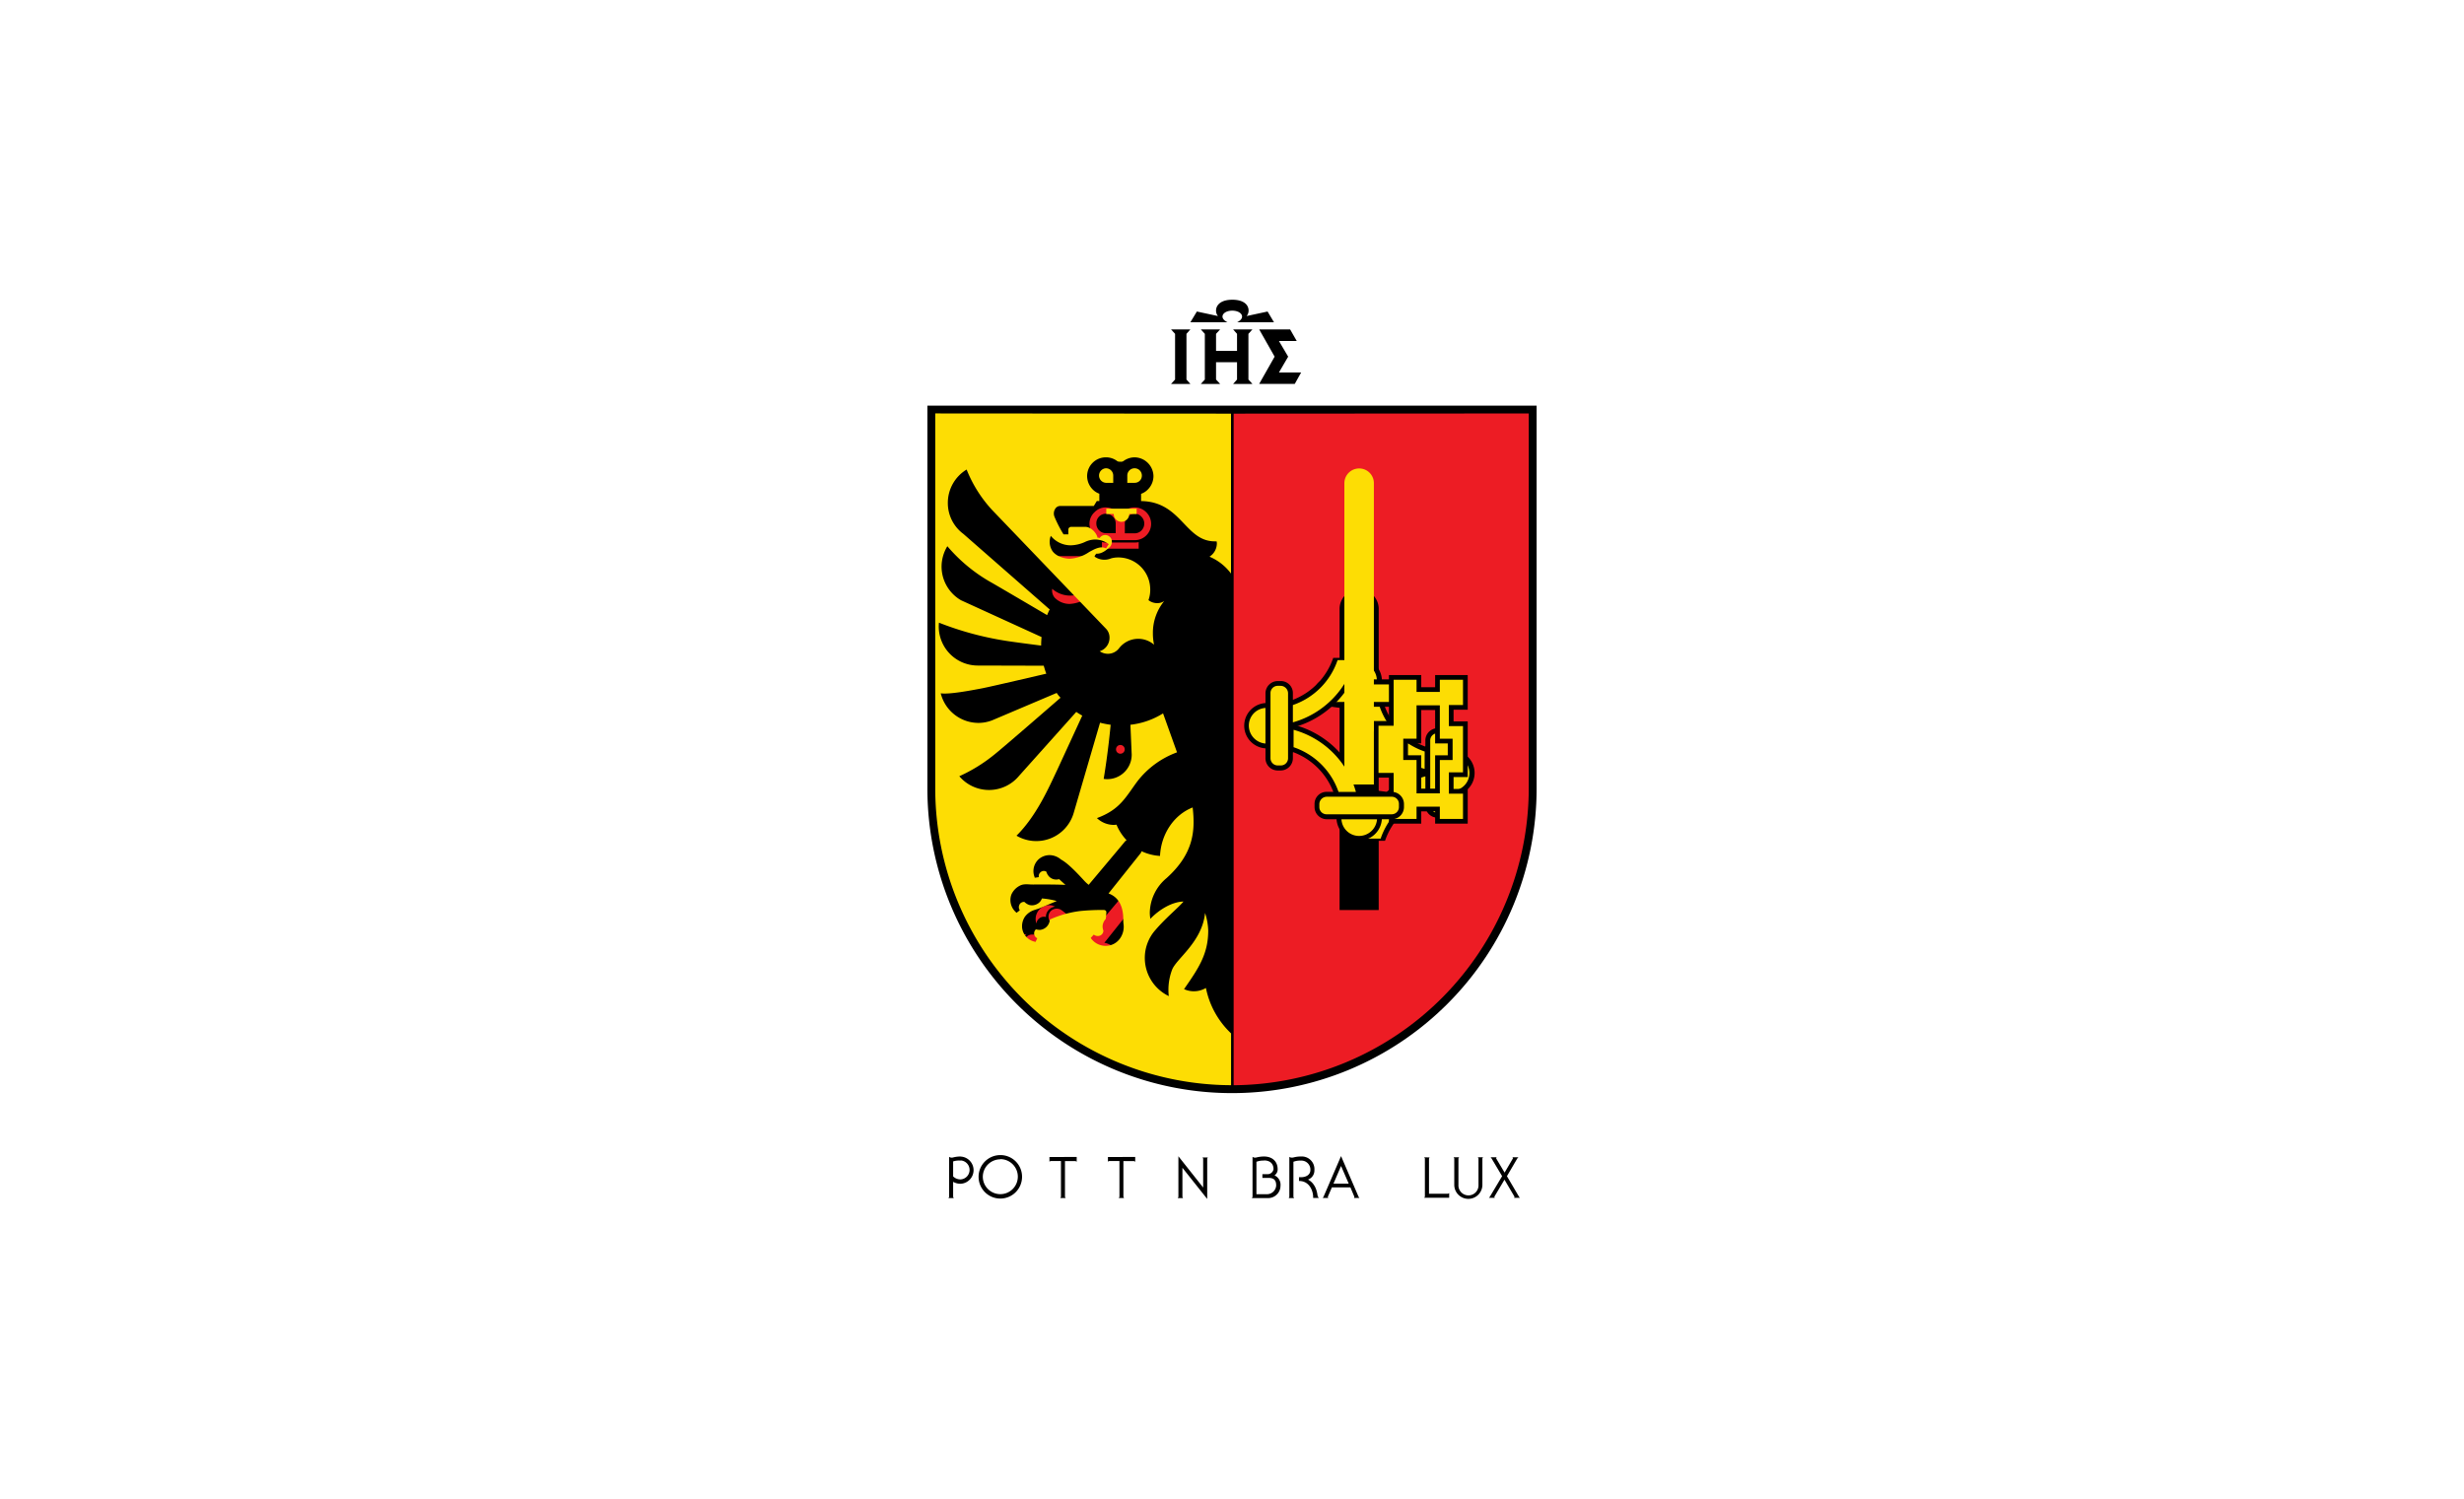 <svg viewBox="0 0 822 500" xmlns="http://www.w3.org/2000/svg"><path d="m411.12 264.36 63.36-14.36-63.36-14.36"/><path d="m443 256.36 27.67-6.07-27.08.14m0-.82 27.08.13-27.67-6" fill="#fddd04"/><path d="m430.09 248.11a8 8 0 0 1 .1-2.46 8.66 8.66 0 0 1 1.61-3.27 10 10 0 0 0 2-4.07 9.09 9.09 0 0 0 -.34-4.2 9.34 9.34 0 0 1 -.06-5.4 11.59 11.59 0 0 1 4.68-6.07l.71-.4-.75-.33c-2.92-1.2-6.86-.07-9.15 2.67a13.56 13.56 0 0 0 -2.12 5.4 13.87 13.87 0 0 1 -1.59 4.4 9.4 9.4 0 0 1 -2.82 2.4 18.13 18.13 0 0 0 -4.88 4.33l-20.69 35.48"/><path d="m425.51 276.6-14.36-63.36-14.36 63.36"/><path d="m417.51 244.77-6.07-27.68.13 27.09m-.81 0 .13-27.09-6 27.68" fill="#fddd04"/><path d="m428.39 249.19 1-.62c-.14-.4-.24-1 0-3a9.33 9.33 0 0 1 1.74-3.61 10.38 10.38 0 0 0 1.86-3.73 8.77 8.77 0 0 0 -.29-3.87 10.16 10.16 0 0 1 -.07-5.87 12.55 12.55 0 0 1 4.33-6 7.82 7.82 0 0 0 -7.44 2.69c-1.08 1.26-1.5 3.18-2 5.05a14.3 14.3 0 0 1 -1.7 4.65 10.64 10.64 0 0 1 -3 2.62 17 17 0 0 0 -5.05 4.73l.59 2.81" fill="#fddd04"/><path d="m444.67 269.85a8 8 0 0 1 1.81-1.67 8.84 8.84 0 0 1 3.46-1.17 10 10 0 0 0 4.28-1.47 9 9 0 0 0 2.73-3.21 9.41 9.41 0 0 1 3.77-3.86 11.57 11.57 0 0 1 7.6-1l.79.21-.29-.76c-1.22-2.92-4.81-4.9-8.36-4.59a13.85 13.85 0 0 0 -5.32 2.32 13.89 13.89 0 0 1 -4.23 2 9.49 9.49 0 0 1 -3.7-.31 18.11 18.11 0 0 0 -6.52-.38l-39.69 10.47"/><path d="m421.29 286.76 34.65-55-55 34.65"/><path d="m438.14 258.59 15.28-23.86-19.06 19.27m-.58-.58 19.22-19.08-23.84 15.3" fill="#fddd04"/><path d="m442.71 269.42 1.11.23c.19-.38.53-.86 2.18-2.13a9.19 9.19 0 0 1 3.78-1.32 10.38 10.38 0 0 0 4-1.33 8.62 8.62 0 0 0 2.53-2.94 10.13 10.13 0 0 1 4.11-4.2 12.56 12.56 0 0 1 7.3-1.18 7.84 7.84 0 0 0 -7.17-3.36c-1.65.13-3.3 1.19-5 2.18a14.33 14.33 0 0 1 -4.49 2.09 10.56 10.56 0 0 1 -4-.31 17.07 17.07 0 0 0 -6.91-.23l-1.58 2.41" fill="#fddd04"/><path d="m382.67 252.86a8.23 8.23 0 0 1 -2.47-.11 8.58 8.58 0 0 1 -3.27-1.61 10.07 10.07 0 0 0 -4.07-2 9.09 9.09 0 0 0 -4.2.34 9.34 9.34 0 0 1 -5.4.06 11.6 11.6 0 0 1 -6.06-4.67l-.41-.71-.33.74c-1.2 2.93-.07 6.87 2.67 9.16a13.83 13.83 0 0 0 5.4 2.12 13.78 13.78 0 0 1 4.4 1.58 9.44 9.44 0 0 1 2.4 2.83 18.28 18.28 0 0 0 4.33 4.88l35.48 20.68"/><path d="m411.15 257.43-63.36 14.37 63.36 14.36"/><path d="m379.32 265.44-27.68 6.06 27.09-.13m0 .82-27.09-.13 27.68 6" fill="#fddd04"/><path d="m383.74 254.55-.62-1a6.82 6.82 0 0 1 -3.05 0 9.43 9.43 0 0 1 -3.6-1.74 10.29 10.29 0 0 0 -3.74-1.87 8.79 8.79 0 0 0 -3.87.29 10.07 10.07 0 0 1 -5.87.07 12.59 12.59 0 0 1 -6-4.33 7.82 7.82 0 0 0 2.69 7.44c1.27 1.08 3.18 1.5 5.05 2a14.22 14.22 0 0 1 4.65 1.71 10.39 10.39 0 0 1 2.63 3.05 17 17 0 0 0 4.72 5l2.82-.6" fill="#fddd04"/><path d="m404.41 238.27a7.71 7.71 0 0 1 -1.68-1.81 8.79 8.79 0 0 1 -1.17-3.45 10 10 0 0 0 -1.47-4.29 9.15 9.15 0 0 0 -3.21-2.73 9.41 9.41 0 0 1 -3.86-3.77 11.57 11.57 0 0 1 -1-7.6l.21-.78-.76.29c-2.91 1.22-4.9 4.8-4.58 8.36a13.63 13.63 0 0 0 2.31 5.31 13.93 13.93 0 0 1 2 4.24 9.64 9.64 0 0 1 -.3 3.69 18.09 18.09 0 0 0 -.39 6.52l10.49 39.75"/><path d="m421.31 261.65-55-34.64 34.69 54.99"/><path d="m393.14 244.8-23.85-15.28 19.24 19.06m-.58.58-19.06-19.24 15.3 23.83" fill="#fddd04"/><path d="m404 240.23.23-1.11c-.38-.19-.86-.53-2.13-2.18a9.33 9.33 0 0 1 -1.32-3.78 10.38 10.38 0 0 0 -1.33-4 8.64 8.64 0 0 0 -2.94-2.53 10.16 10.16 0 0 1 -4.2-4.1 12.67 12.67 0 0 1 -1.18-7.31 7.85 7.85 0 0 0 -3.36 7.17c.13 1.66 1.19 3.31 2.18 5a14.28 14.28 0 0 1 2.09 4.5 10.56 10.56 0 0 1 -.3 4 16.86 16.86 0 0 0 -.24 6.91l2.41 1.57" fill="#fddd04"/><path d="m404.41 240.37a8 8 0 0 1 -1.68-1.81 8.79 8.79 0 0 1 -1.17-3.46 10 10 0 0 0 -1.47-4.28 9 9 0 0 0 -3.21-2.73 9.41 9.41 0 0 1 -3.86-3.77 11.57 11.57 0 0 1 -1-7.6l.21-.78-.76.28c-2.91 1.23-4.9 4.81-4.58 8.37a13.63 13.63 0 0 0 2.31 5.31 14 14 0 0 1 2 4.23 9.68 9.68 0 0 1 -.3 3.7 18.09 18.09 0 0 0 -.39 6.52l10.49 39.71"/><path d="m421.31 263.75-55-34.64 34.69 54.95"/><path d="m393.14 246.9-23.85-15.28 19.24 19.06m-.58.58-19.06-19.26 15.3 23.83" fill="#fddd04"/><path d="m404 242.33.23-1.11c-.38-.19-.86-.53-2.13-2.18a9.33 9.33 0 0 1 -1.32-3.78 10.38 10.38 0 0 0 -1.33-4 8.64 8.64 0 0 0 -2.94-2.53 10.16 10.16 0 0 1 -4.2-4.1 12.67 12.67 0 0 1 -1.18-7.31 7.85 7.85 0 0 0 -3.36 7.17c.13 1.66 1.19 3.31 2.18 5a14.28 14.28 0 0 1 2.05 4.51 10.56 10.56 0 0 1 -.3 4 16.86 16.86 0 0 0 -.24 6.91l2.41 1.57" fill="#fddd04"/><path d="m406.13 243.23s.23.24.23.39v12.72a1.26 1.26 0 0 1 -.23.43h8.23v-1.61s-.29.23-.42.23h-5.94a.93.93 0 0 1 -.29-.13v-4.63h4.49c.14 0 .42.27.42.27v-1.81a1.5 1.5 0 0 1 -.42.2h-4.49v-4.72h6.29c.14 0 .43.23.43.23v-1.57z"/><path d="m458.17 242.9a3.1 3.1 0 0 0 -3.2 3 3.62 3.62 0 0 0 2.44 3.32c1.06.5 3.15 1.16 3.15 3.41a2.94 2.94 0 0 1 -3.08 3 3.22 3.22 0 0 1 -2.52-1v2.37a1.16 1.16 0 0 1 .55-.19c.26 0 1.25.26 1.9.26 1.15 0 4.69-.52 4.69-4.39 0-2.19-1.06-3.31-2.92-4.34s-2.68-1.15-2.68-2.42a1.82 1.82 0 0 1 2-1.73 2.22 2.22 0 0 1 2 .82v-2.01a1 1 0 0 1 -.46.2c-.21-.03-1.24-.3-1.87-.3z"/><circle cx="411.14" cy="250" fill="#fddd04" r="32" stroke="#000" stroke-width=".84"/><path d="m309.38 263.07a101.62 101.62 0 0 0 203.24 0v-127.73h-203.24z"/><path d="m411.55 138v224.06a99.17 99.17 0 0 0 98.45-99.06v-125.06z" fill="#ed1c24"/><path d="m411.12 100c-5.83 0-6.12 4-4.79 5.44l-7.05-1.51-2.16 3.58h12.36c-3.07-1.52-1.46-3.87 1.61-3.87s4.7 2.35 1.64 3.87h12.27l-2.13-3.58-7 1.51c1.34-1.48 1.07-5.44-4.75-5.44zm-20.46 9.9 1.35 1.48v15.24l-1.35 1.48h6.46l-1.31-1.48v-15.24l1.31-1.48zm9.94 0 1.34 1.48v15.24l-1.34 1.48h6.45l-1.37-1.48v-5.77h7v5.77l-1.31 1.48h6.45l-1.34-1.48v-15.24l1.34-1.48h-6.45l1.31 1.48v5.67h-7v-5.67l1.37-1.48zm19.47 0 5.15 9.09-5.15 9.08h11.87l2.13-3.81h-7.41l3.08-5.27-3.08-5.22h5.94l-2.21-3.87zm-86.36 275.47a7.25 7.25 0 1 0 7.25 7.24 7.21 7.21 0 0 0 -7.25-7.24zm113.67.33-5.83 13.54a2.42 2.42 0 0 1 -.3.42h1.87s-.19-.24-.14-.42l1.35-3.11h6.17l1.31 3.11c.06.18-.14.42-.14.42h1.85a2.85 2.85 0 0 1 -.31-.42zm-54.26.06v13.52a1.37 1.37 0 0 1 -.23.43h1.8a1.37 1.37 0 0 1 -.23-.43v-9.68l8.27 10.4v-13.41c0-.15.23-.43.23-.43h-1.81s.23.28.23.43v9.6zm-72.66.08a9.78 9.78 0 0 0 -2.52.32 1.59 1.59 0 0 1 -.88 0 3.86 3.86 0 0 1 -.43-.2v13.32a1.37 1.37 0 0 1 -.23.43h1.8a1.37 1.37 0 0 1 -.23-.43v-5a4.91 4.91 0 0 0 2.49.65 4.54 4.54 0 0 0 0-9.07zm101.22 0a10.32 10.32 0 0 0 -2.53.32 1.65 1.65 0 0 1 -.53.06 2 2 0 0 1 -.35-.06 3.48 3.48 0 0 1 -.42-.2v13.32a1.37 1.37 0 0 1 -.23.43h5.5a4.12 4.12 0 0 0 4.06-4.11 3.43 3.43 0 0 0 -2-3.47 2.37 2.37 0 0 0 1.05-2c.01-2.51-1.64-4.29-4.55-4.29zm12.29 0a9.45 9.45 0 0 0 -2.48.32 2.16 2.16 0 0 1 -.53.06 2.27 2.27 0 0 1 -.4-.06c-.12 0-.43-.2-.43-.2v13.32a1.39 1.39 0 0 1 -.22.43h1.83s-.25-.31-.25-.43v-11.68a6.24 6.24 0 0 1 2.48-.39 3 3 0 0 1 3.18 3.15c0 1.5-1.32 2.39-3.18 2.39h-.62v1.25c3.79 0 4.72 3.8 4.72 5.24v.42h1.87a3.38 3.38 0 0 1 -.4-.75c-.18-1.6-.83-4.13-3.18-5.37a3.22 3.22 0 0 0 2.13-3.18 4.21 4.21 0 0 0 -4.49-4.52zm-83.87.16v1.57a1.92 1.92 0 0 1 .4-.23h3.44v11.91a1.37 1.37 0 0 1 -.23.43h1.8a1.5 1.5 0 0 1 -.23-.43v-11.88h3.51a1.67 1.67 0 0 1 .4.23v-1.6zm19.51 0v1.57a1.67 1.67 0 0 1 .4-.23h3.44v11.91a1.37 1.37 0 0 1 -.23.43h1.78a1.5 1.5 0 0 1 -.23-.43v-11.88h3.54a1.67 1.67 0 0 1 .4.23v-1.6zm115.31.1s.23.28.23.42v8.76a4.69 4.69 0 0 0 9.38 0v-8.76c0-.14.23-.42.23-.42h-1.76s.23.28.23.42v8.76a3.35 3.35 0 1 1 -6.69 0v-8.76c0-.14.26-.42.26-.42zm12.35 0a3.42 3.42 0 0 1 .34.42l3.5 5.88-4.06 6.81a2 2 0 0 1 -.36.42h2s-.23-.25-.14-.42l3.35-5.64 3.32 5.64c.09.17-.14.42-.14.42h2a1.74 1.74 0 0 1 -.36-.42l-4-6.81 3.44-5.88a4.4 4.4 0 0 1 .4-.42h-2s.21.27.13.42l-2.75 4.69-2.79-4.69c-.08-.15.14-.42.14-.42zm-22.15 0s.23.28.23.43v12.65c0 .14-.23.42-.23.42h8.33v-1.57a1.26 1.26 0 0 1 -.43.23h-6.3v-11.67c0-.15.23-.43.23-.43zm-141.41.62a5.84 5.84 0 1 1 -5.84 5.83 5.85 5.85 0 0 1 5.84-5.77zm-13.25.43a3.17 3.17 0 0 1 0 6.33 3.48 3.48 0 0 1 -2.49-1v-5a6.35 6.35 0 0 1 2.49-.27zm101.21 0c2.12 0 3.18 1.18 3.18 2.92a2 2 0 0 1 -2 1.67c-.87 0-1 0-1.71 0v1.24h2.1c2.16 0 2.5 1.26 2.5 2.56a3.1 3.1 0 0 1 -3.21 2.88h-3.38v-10.82a6.3 6.3 0 0 1 2.52-.39zm25.71 1.85 2.56 5.89h-5.09z"/><path d="m368.92 169.29a5.17 5.17 0 0 0 -3.8 1.61 5.25 5.25 0 0 0 -1.67 3.83 5.39 5.39 0 0 0 1.67 3.87 5.33 5.33 0 0 0 3.8 1.61h9.61a5.44 5.44 0 0 0 3.87-9.31 5.42 5.42 0 0 0 -3.87-1.61 5.56 5.56 0 0 0 -3.34 1.11 2.49 2.49 0 0 1 -1.5.3 2.59 2.59 0 0 1 -1.49-.3 5.61 5.61 0 0 0 -3.28-1.11zm0 2.1a3.26 3.26 0 0 1 3.28 3.24v3.25h-3.28a3.19 3.19 0 0 1 -2.26-.95 3.3 3.3 0 0 1 -.92-2.3 3.19 3.19 0 0 1 3.18-3.24zm9.61 0a3 3 0 0 1 2.26 1 3.24 3.24 0 0 1 .95 2.29 3.33 3.33 0 0 1 -.95 2.3 3.17 3.17 0 0 1 -2.26.95h-3.28v-3.25a3.27 3.27 0 0 1 3.28-3.29zm-10.92 9.44v2.23h12.26v-2.2a5.7 5.7 0 0 1 -1.34.13h-9.61a4 4 0 0 1 -1.31-.16zm-14 4.69a1.11 1.11 0 0 0 -.92.52 2.23 2.23 0 0 0 -.2 2.1 55.7 55.7 0 0 0 2.66 5.22h.39v-.63a1.77 1.77 0 0 1 1.87-1.9h4.69c1.73 0 3.72 1.62 4.52 3.54a3.12 3.12 0 0 1 5.15 2.32 3.42 3.42 0 0 1 -1.08 2.37 8.41 8.41 0 0 1 -4.27 2.35 5.18 5.18 0 0 0 4 0 6.35 6.35 0 0 0 2-1.63 6.11 6.11 0 0 0 .92-1.48 6.5 6.5 0 0 0 .56-2.66 6.76 6.76 0 0 0 -.16-1.5 6.69 6.69 0 0 0 -.5-1.38 5.91 5.91 0 0 0 -1.73-2.2c-1.95-1.6-7.15-5-7.15-5zm-2.59 10.92a3.75 3.75 0 0 0 .81 2.95 7 7 0 0 0 5 2.1 11.79 11.79 0 0 0 5.93-2 8.45 8.45 0 0 1 .82-.46c2.87-1.58 4.32-1.32 5.05-1.08l.07-.2a7 7 0 0 0 -3.54-.94 7.42 7.42 0 0 0 -3 .75 12.67 12.67 0 0 1 -5 1.15 9.1 9.1 0 0 1 -6.13-2.26zm25.37 100.45a2.37 2.37 0 0 0 -.62.46c-.6.78-11.76 14-12.3 14.59l-.19.3-.28-.24a9.13 9.13 0 0 1 -1.74-1.54c-2.06-2.16-5.37-5.73-7.44-7a2.88 2.88 0 0 0 -3.35.56 2.69 2.69 0 0 0 2.86 4.35l.19-.09.23.16 3.18 2.89 1.15.91-1.47-.23c-2.54-.29-12-.22-12.07-.22h-.06a2.71 2.71 0 0 0 -2.76 2 3 3 0 0 0 .3 2 2.65 2.65 0 0 0 1.64 1.25 2.38 2.38 0 0 0 2-.28 2.68 2.68 0 0 0 1.28-1.6l.07-.33h.33a21.6 21.6 0 0 1 6.49 1.25l.85.36-.85.4-7.34 3c-1.81.44-2.53 1.57-2.4 3a2.69 2.69 0 0 0 2.85 2.46 2.75 2.75 0 0 0 2.46-2.92v-.29l.27-.1.29-.14a34 34 0 0 1 10.33-2.88c2.57-.25 5.15-.33 7.74-.33a2 2 0 0 1 1.44.47 1.56 1.56 0 0 1 .42 1.14c0 .7-.19 2.39-.19 2.45v.3l-.17.13a2.7 2.7 0 0 0 -.19 3.74c.06.06 1.8 1.67 3.47.42 1.4-1 1.22-2.29 1.15-3.57v-.62c.07-4.35-1.75-7.55-4.95-8.43l-.59-.16.39-.46 11.08-13.9a3.55 3.55 0 0 0 .2-.6 16.51 16.51 0 0 1 -3.64-2.62zm-26.06 5.11a4.48 4.48 0 0 0 -3.34 1.2 4.63 4.63 0 0 0 -1.28 4.8h.07a2.31 2.31 0 0 1 .82-1.51 2.46 2.46 0 0 1 2.19-.59.47.47 0 0 1 .13.09 3.44 3.44 0 0 1 3.09-3.5l-1-.4a4.91 4.91 0 0 0 -.66-.06zm-12.19 12.74a4.56 4.56 0 0 0 1.05 4.83l.06-.06a2.43 2.43 0 0 1 0-1.68 2.49 2.49 0 0 1 1.67-1.54h.4a3.3 3.3 0 0 1 -.33-2.63 4 4 0 0 1 1.47-2 4.72 4.72 0 0 0 -4.32 3.06zm5.6 6.3a4.78 4.78 0 0 0 -2 4.66 4.7 4.7 0 0 0 3.28 3.7l.07-.09a2.68 2.68 0 0 1 -.79-1.51 2.3 2.3 0 0 1 .65-2.07 3.41 3.41 0 0 1 -1.21-4.73zm24.94 6.31a2.64 2.64 0 0 1 -3.63 1.5l-.13.1a5.28 5.28 0 0 0 5.28 1.61 5.07 5.07 0 0 0 3.29-2.8 3.46 3.46 0 0 1 -4.81-.43z" fill="#ed1c24"/><path d="m345.91 242.9a3.1 3.1 0 0 0 -3.2 3 3.62 3.62 0 0 0 2.44 3.32c1.06.5 3.15 1.16 3.15 3.41a2.94 2.94 0 0 1 -3.08 3 3.25 3.25 0 0 1 -2.53-1v2.37a1.22 1.22 0 0 1 .56-.19c.26 0 1.25.26 1.9.26 1.15 0 4.69-.52 4.69-4.39 0-2.19-1.06-3.31-2.92-4.34s-2.68-1.15-2.68-2.42a1.82 1.82 0 0 1 2-1.73 2.22 2.22 0 0 1 2 .82v-2.01a1 1 0 0 1 -.46.2c-.21-.03-1.24-.3-1.87-.3z"/><path d="m381.48 243.23s.23.24.23.39v12.72a1.26 1.26 0 0 1 -.23.43h8.23v-1.61s-.29.23-.43.23h-5.93a1.09 1.09 0 0 1 -.3-.13v-4.63h4.49c.14 0 .43.27.43.27v-1.81a1.45 1.45 0 0 1 -.43.2h-4.49v-4.72h6.26c.14 0 .43.23.43.23v-1.57z"/><path d="m459.94 303.62v-100.72a6.53 6.53 0 0 0 -13.05 0v100.72"/><path d="m474.34 257.61a31.47 31.47 0 0 0 -21.41 22.91h9.12a22.89 22.89 0 0 1 13.46-14v2.2a4 4 0 0 0 4.07 4.06h1a4.1 4.1 0 0 0 4.07-4.06v-3.28a7.56 7.56 0 0 0 0-15.11v-3.25a4.07 4.07 0 0 0 -4.07-4.13h-1a4.09 4.09 0 0 0 -4.07 4.13v1.64"/><path d="m460.59 279.78a24 24 0 0 1 14.92-15v-5.78a29.86 29.86 0 0 0 -20.72 20.79zm20-8.59a2.41 2.41 0 0 0 2.39-2.46v-21.64a2.42 2.42 0 0 0 -2.39-2.46h-1a2.39 2.39 0 0 0 -2.46 2.46v21.64a2.5 2.5 0 0 0 2.46 2.46zm4.07-7.38a5.89 5.89 0 0 0 5.54-5.93 6 6 0 0 0 -5.54-5.94z" fill="#fddd04"/><path d="m453.11 237a31.49 31.49 0 0 0 22.89 21.39v-9.13a22.88 22.88 0 0 1 -14-13.46h2.21a4 4 0 0 0 4.06-4.07v-1a4.1 4.1 0 0 0 -4.06-4.07h-3.21a7.57 7.57 0 0 0 -15.11 0h-3.25a4.07 4.07 0 0 0 -4.12 4.07v1a4.08 4.08 0 0 0 4.12 4.07h1.65"/><path d="m475.28 250.72a24 24 0 0 1 -15-14.92h-5.8a29.85 29.85 0 0 0 20.78 20.72zm-8.59-20a2.41 2.41 0 0 0 -2.45-2.39h-21.65a2.42 2.42 0 0 0 -2.45 2.39v1a2.39 2.39 0 0 0 2.45 2.47h21.65a2.5 2.5 0 0 0 2.45-2.47zm-7.38-4.07a5.88 5.88 0 0 0 -5.92-5.54 6 6 0 0 0 -5.94 5.54z" fill="#fddd04"/><path d="m464.14 226v15.34h-5.05v17.31h5.05v15.35h9.21v-4.09h6.2v4.09h9.3v-10h-4.72v-5.54h4.72v-17h-4.72v-5.46h4.72v-10h-9.3v4.06h-6.2v-4.06zm9.21 10.1h6.2v11.14h4.26v5.54h-4.26v11.12h-6.2v-11.13h-4.43v-5.54h4.43z" fill="#fddd04" stroke="#000" stroke-width="1.57"/><path d="m432.49 242.39a31.47 31.47 0 0 0 21.41-22.91h-9.13a22.87 22.87 0 0 1 -13.46 14v-2.2a4 4 0 0 0 -4.07-4.06h-1a4.11 4.11 0 0 0 -4.07 4.06v3.28a7.57 7.57 0 0 0 0 15.11v3.25a4.07 4.07 0 0 0 4.07 4.13h1a4.09 4.09 0 0 0 4.07-4.13v-1.64"/><path d="m446.23 220.22a23.93 23.93 0 0 1 -14.92 15v5.78a29.86 29.86 0 0 0 20.69-20.78zm-20 8.59a2.41 2.41 0 0 0 -2.39 2.46v21.64a2.42 2.42 0 0 0 2.39 2.46h1a2.4 2.4 0 0 0 2.47-2.46v-21.64a2.51 2.51 0 0 0 -2.47-2.46zm-4.07 7.38a5.89 5.89 0 0 0 -5.54 5.93 6 6 0 0 0 5.54 5.94z" fill="#fddd04"/><path d="m453.71 263a31.47 31.47 0 0 0 -22.91-21.41v9.13a22.87 22.87 0 0 1 14 13.46h-2.2a4 4 0 0 0 -4.06 4.07v1a4.1 4.1 0 0 0 4.06 4.07h3.28a7.57 7.57 0 0 0 15.11 0h3.26a4.07 4.07 0 0 0 4.12-4.07v-1a4.08 4.08 0 0 0 -4.12-4.07h-1.65"/><path d="m431.54 249.28a24 24 0 0 1 15 14.92h5.8a29.84 29.84 0 0 0 -20.79-20.72zm8.6 20a2.4 2.4 0 0 0 2.45 2.39h21.65a2.42 2.42 0 0 0 2.45-2.39v-1a2.39 2.39 0 0 0 -2.45-2.47h-21.65a2.5 2.5 0 0 0 -2.45 2.47zm7.37 4.07a5.89 5.89 0 0 0 5.93 5.54 6 6 0 0 0 5.94-5.54z" fill="#fddd04"/><path d="m350.53 178.75a8.57 8.57 0 0 0 6.66 3.18 12.14 12.14 0 0 0 4.69-1.08 8.22 8.22 0 0 1 3.31-.85 7.56 7.56 0 0 1 4.42 1.34l.27.23-.89 1.35-.33-.11h-.06c-.6-.2-1.73-.6-4.59 1a7.41 7.41 0 0 0 -.82.46 12.67 12.67 0 0 1 -6.33 2.13c-1.4 0-4.19-.54-5.67-2.43a5.55 5.55 0 0 1 -.66-5.15zm18.53-9.05v1.77h2.49a2.58 2.58 0 0 0 2.59 2.62 2.62 2.62 0 0 0 2.59-2.62h2.46v-1.77zm84.35-13.41a4.92 4.92 0 0 0 -4.92 4.92v100.51h9.84v-100.51a4.89 4.89 0 0 0 -4.92-4.92zm-74.88-.06a2.42 2.42 0 0 0 -2.46 2.47v2.38h2.46a2.38 2.38 0 0 0 2.4-2.38 2.42 2.42 0 0 0 -2.4-2.47zm-9.61 0a2.43 2.43 0 0 0 0 4.85h2.46v-2.38a2.43 2.43 0 0 0 -2.46-2.47zm-56.92-18.3v125.12a99.08 99.08 0 0 0 98.69 99v-17.29a28.6 28.6 0 0 1 -8.39-15.15 7.9 7.9 0 0 1 -7.3.39c4.93-7.07 8.07-11.77 8.07-19.57a21.31 21.31 0 0 0 -1.05-5.84c-1 9.7-9.55 15.21-11 18.92a18.92 18.92 0 0 0 -1.11 8.81 14.13 14.13 0 0 1 -8-12.71 14 14 0 0 1 3.44-9.22c3.67-4.28 7.47-7.28 9.47-9.61-3.93.08-8.31 2.85-11.05 5.77a12.14 12.14 0 0 1 -.19-2.19 15.39 15.39 0 0 1 5.54-11.36c9.2-8.25 9.62-15.91 8.76-23.61-6.34 2.46-10.57 9-10.89 16.17a16.86 16.86 0 0 1 -6.16-1.57 2.63 2.63 0 0 1 -.3.65l-10.72 13.44c2.33.84 4.92 3 4.92 8.65a12.8 12.8 0 0 0 .06 1.35 6.77 6.77 0 0 1 -.78 4.42 5.85 5.85 0 0 1 -3.61 2.86 6 6 0 0 1 -6.33-2.16l-.19-.28 1-1.11.26.17a2.06 2.06 0 0 0 1.61.23 1.79 1.79 0 0 0 1.34-1.74 4.09 4.09 0 0 1 -.26-1.54 3.83 3.83 0 0 1 1.05-2.33 19.07 19.07 0 0 0 .2-2.2.77.77 0 0 0 -.2-.58 1.25 1.25 0 0 0 -.85-.23 73.47 73.47 0 0 0 -7.68.35 34.87 34.87 0 0 0 -10.06 2.82h-.07a3.63 3.63 0 0 1 -3.21 3.47 4 4 0 0 1 -1.41-.19 1.8 1.8 0 0 0 .13 2.81l.3.17-.56 1.22-.33-.08a5.4 5.4 0 0 1 -4.13-4.38 5.72 5.72 0 0 1 .95-4 6.3 6.3 0 0 1 3.38-2.26 10.14 10.14 0 0 1 1-.32l6.19-2.59a24.63 24.63 0 0 0 -4.95-.86 3.19 3.19 0 0 1 -1.51 1.8 3.54 3.54 0 0 1 -2.69.37 4 4 0 0 1 -1.6-1 1.63 1.63 0 0 0 -1.77 1.11 1.66 1.66 0 0 0 .06 1.38l.13.3-1.08.82-.2-.2a5.39 5.39 0 0 1 -1.54-5.83 6.07 6.07 0 0 1 2.82-3c1-.54 2-.53 3.81-.4a2.26 2.26 0 0 1 .52 0c.4 0 7.45-.07 10.92.13l-2.13-1.93a3.31 3.31 0 0 1 -3.31-.83 4.07 4.07 0 0 1 -.95-1.66 1.6 1.6 0 0 0 -1.94.2 1.63 1.63 0 0 0 -.59 1.28v.35l-1.34.2-.07-.29a5.34 5.34 0 0 1 1.35-5.85 5.49 5.49 0 0 1 3.93-1.4 6 6 0 0 1 3.61 1.51c.06 0 .13 0 .13.06 2.27 1.25 5.54 4.75 7.67 7.08a11.25 11.25 0 0 0 1.38 1.25c1.66-2 11.46-13.63 12-14.33a2.42 2.42 0 0 1 .65-.56 16.78 16.78 0 0 1 -3.37-5.18 8.09 8.09 0 0 1 -.92.08 8.19 8.19 0 0 1 -5.61-2.27c7.8-2.87 9.61-7.07 13.54-12.33a29.55 29.55 0 0 1 13.18-9.61l-4.66-13a26 26 0 0 1 -10.89 3.8l.43 10a8.16 8.16 0 0 1 -9.35 8.06c1.47-8.84 2.2-16.74 2.33-18.06a28.78 28.78 0 0 1 -3.54-.69l-8.79 30.1a13 13 0 0 1 -19.08 7.6c6.67-6.63 10.67-15.8 13.61-22l8.33-18.07a20.34 20.34 0 0 1 -2-1.23l-19.12 21.37a13 13 0 0 1 -19.9.09 53 53 0 0 0 11.41-7c2.67-2.06 22.36-19.19 22.36-19.19a10 10 0 0 1 -1.28-1.6l-21.47 9.11a12.67 12.67 0 0 1 -4.66.89 13 13 0 0 1 -12.56-9.87c2.94.44 10.61-1.07 13.61-1.63s21.14-4.82 21.61-4.92c-.34-.87-.59-1.75-.86-2.66l-22-.06a13 13 0 0 1 -12.95-14.3 104.65 104.65 0 0 0 21.76 5.96c1.67.31 11.19 1.55 12.33 1.68v-.1c0-.94.06-1.84.13-2.75l-26.86-12.27a13 13 0 0 1 -6.49-11.21 13.18 13.18 0 0 1 1.93-6.82 53.66 53.66 0 0 0 15.08 12.33c5.74 3.33 17.6 10.32 18.2 10.66.26-.64.55-1.29.88-1.94l-.26-.16-28.56-25a12.81 12.81 0 0 1 -5.18-10.38 13 13 0 0 1 6.27-11.09 43.59 43.59 0 0 0 8.45 13.44l38.14 39.77a4.24 4.24 0 0 1 1.08 2.92 4.69 4.69 0 0 1 -3.28 4.49 4.91 4.91 0 0 0 2.75.85 4.66 4.66 0 0 0 3.71-1.84 8.07 8.07 0 0 1 11.68-1.19 18.43 18.43 0 0 1 -.39-3.9 16.7 16.7 0 0 1 3.8-10.69 4 4 0 0 1 -2.39.72 4.64 4.64 0 0 1 -2.89-1 10.25 10.25 0 0 0 .56-4.3 10.65 10.65 0 0 0 -11.36-9.92 8.74 8.74 0 0 0 -1.73.31 5.66 5.66 0 0 1 -5.22-.46l-.26-.27.2-.32.26-.37.16-.16h.2c1.67 0 3.06-1.12 4.26-2.2a2.4 2.4 0 0 0 .72-1.77 2.08 2.08 0 0 0 -.65-1.61 2.21 2.21 0 0 0 -1.61-.65 2.12 2.12 0 0 0 -1.8 1l-.72-.17c-.47-1.85-2.4-3.55-4-3.55h-4.69a1 1 0 0 0 -.79.27 1 1 0 0 0 -.26.78v1.45h-1.61l-.13-.23a40.74 40.74 0 0 1 -2.85-5.57 2.89 2.89 0 0 1 .26-2.79 1.89 1.89 0 0 1 1.58-.88h11.24l1-1.64h.85v-2.46a5.85 5.85 0 0 1 -2.2-1.41 6.32 6.32 0 0 1 -1.87-4.5 6.24 6.24 0 0 1 6.26-6.22 6.12 6.12 0 0 1 3.81 1.28 1.8 1.8 0 0 0 1 .17 1.62 1.62 0 0 0 1-.17 6.3 6.3 0 0 1 3.8-1.28 6.39 6.39 0 0 1 6.26 6.22 6.32 6.32 0 0 1 -1.87 4.5 5.75 5.75 0 0 1 -2.26 1.45v2.42c13.48.18 14.62 13.44 24.62 13.44h.6c0 .24.06.45.06.68a5.28 5.28 0 0 1 -2.46 4.43 17.4 17.4 0 0 1 7.18 5.64v-53.36z" fill="#fddd04"/><circle cx="373.76" cy="250" fill="#ed1c24" r="1.88" stroke="#000" stroke-width=".84"/></svg>